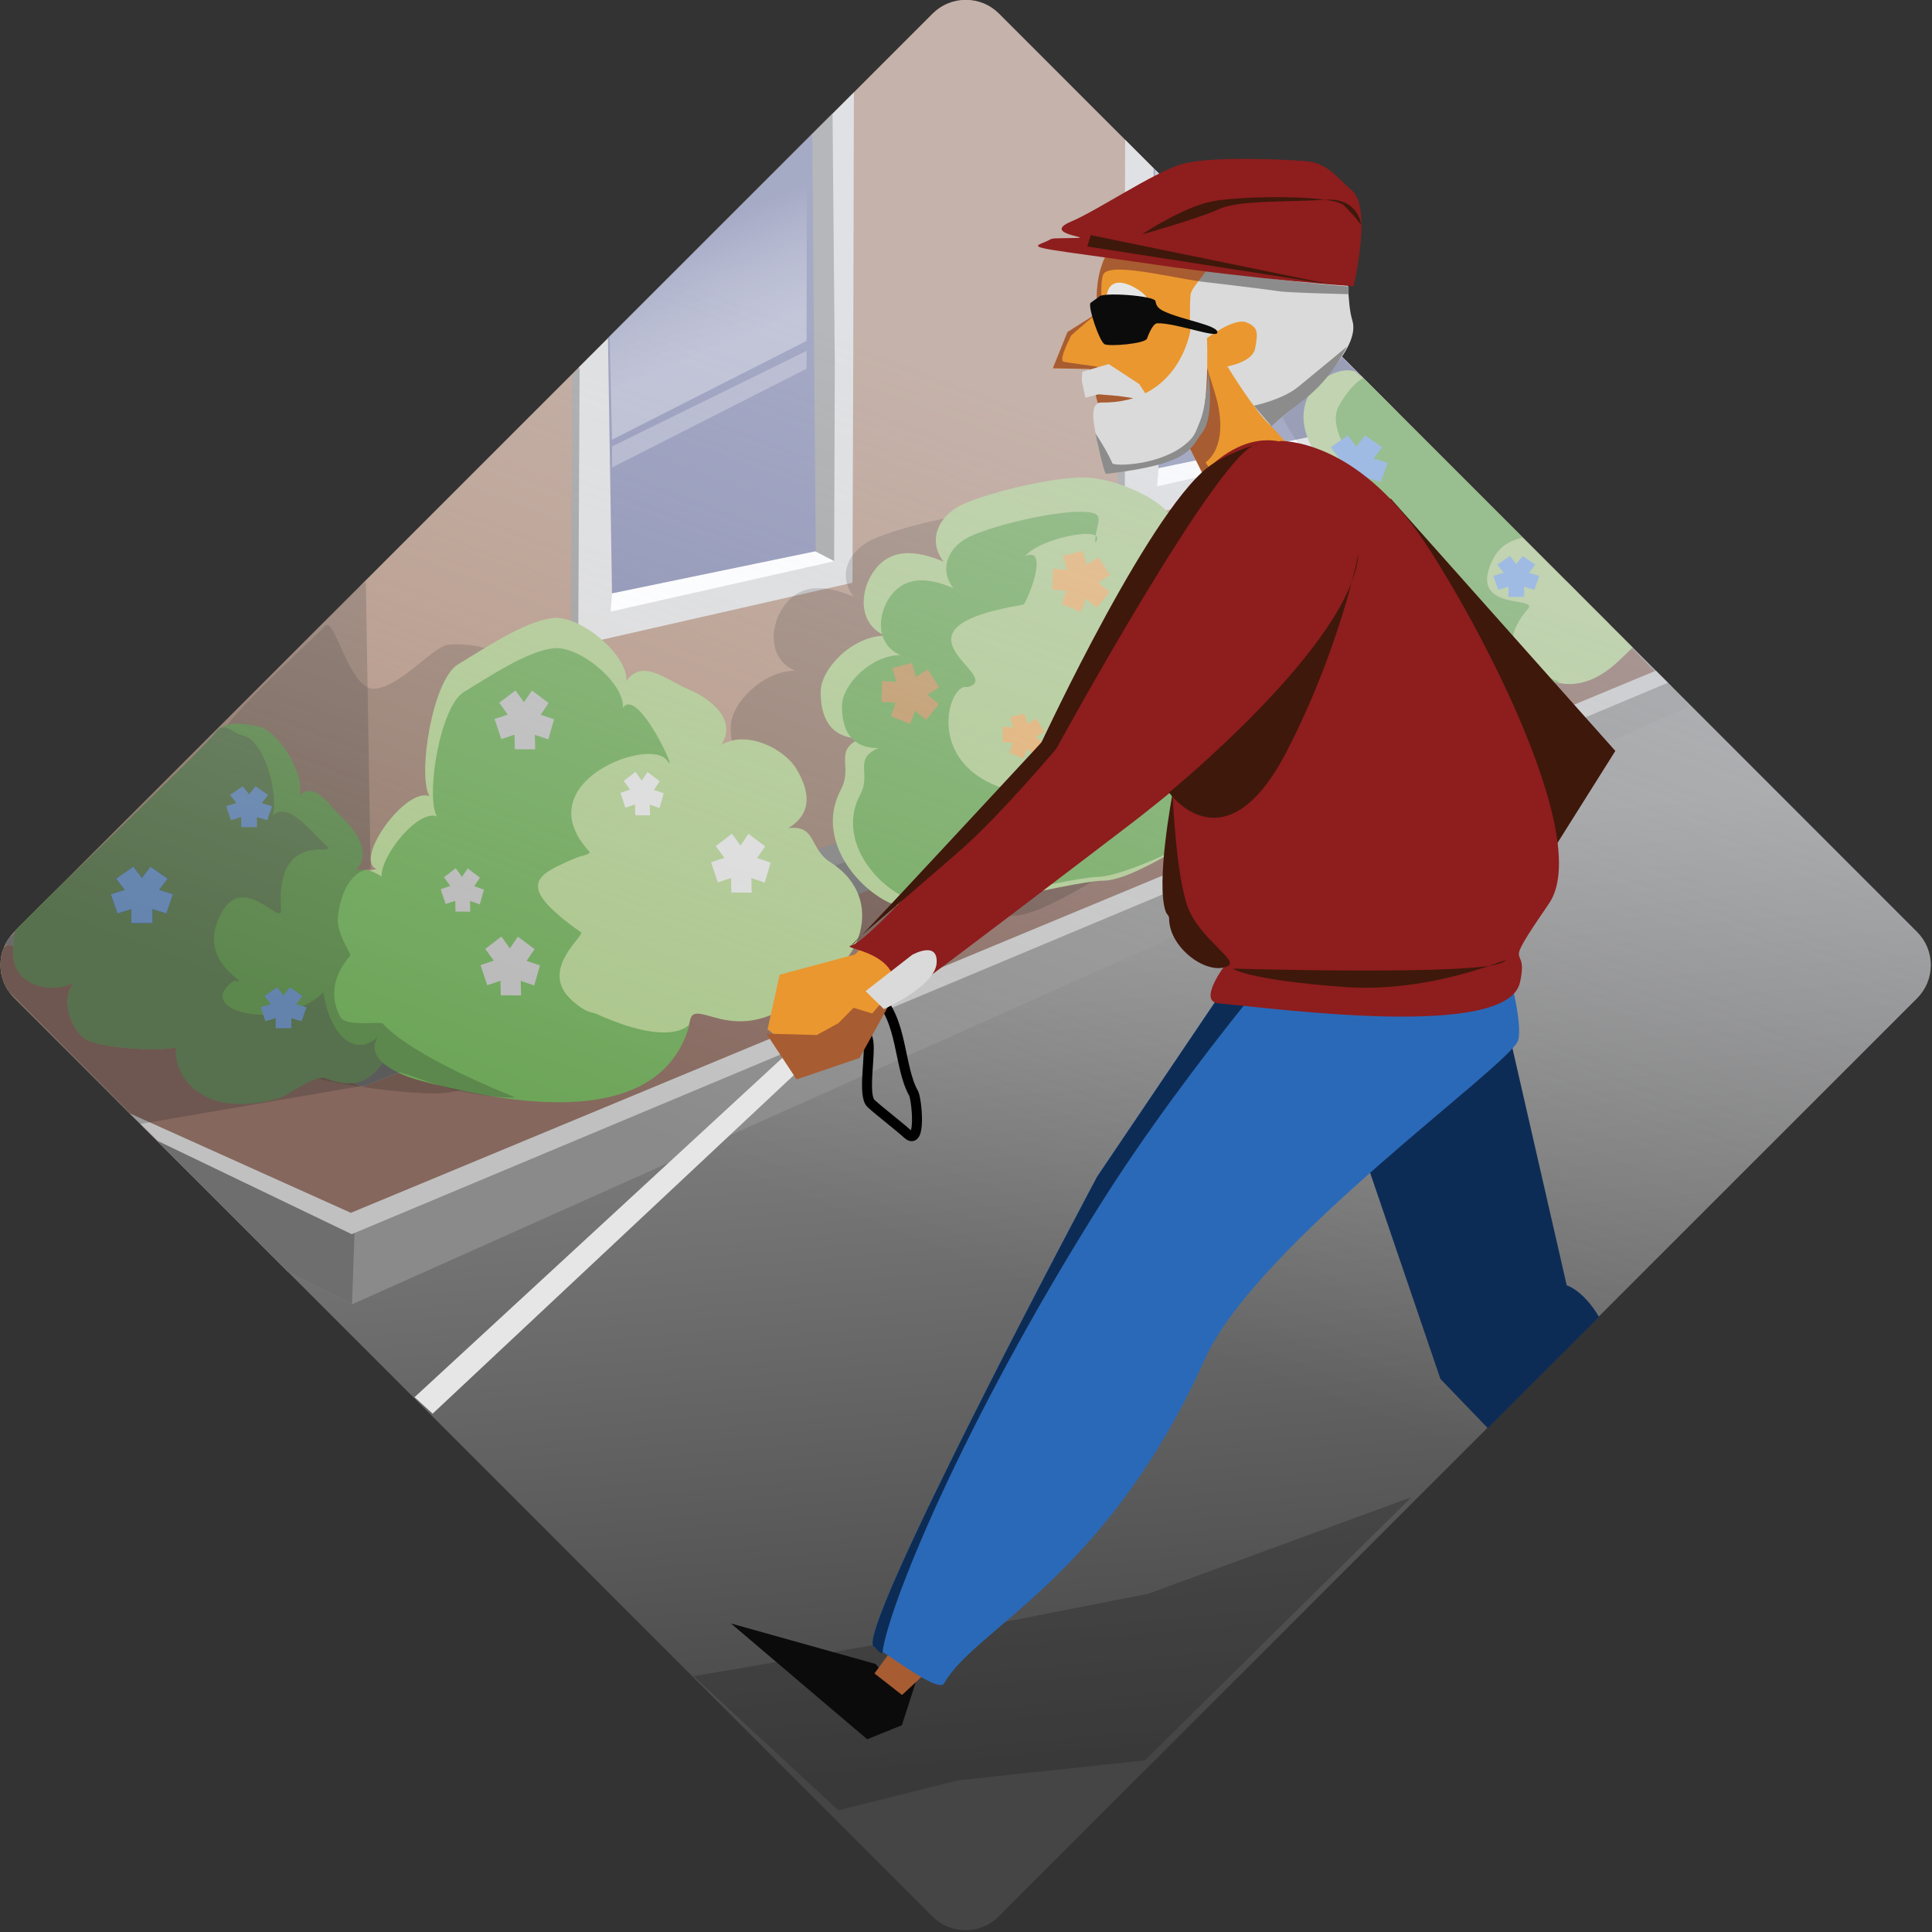 <?xml version="1.0" encoding="UTF-8"?>
<svg clip-rule="evenodd" fill-rule="evenodd" stroke-linecap="round" stroke-linejoin="round" stroke-miterlimit="1.5" version="1.1" viewBox="0 0 290 290" xml:space="preserve" xmlns="http://www.w3.org/2000/svg">
    <rect x="0" y="0" width="290" height="290" fill="#333333" stroke="none"/>
    <g transform="matrix(1.465 .21 .21 -1.465 -263.7 255.29)">
        <g clip-path="url(#_clip1)">
                        <path d="m187.89 80.901-20.192 15.133c-1.018 0.762-1.678 1.875-1.859 3.134-0.18 1.259 0.141 2.512 0.903 3.531l78.985 105.39c0.763 1.018 1.876 1.677 3.135 1.858 1.259 0.18 2.512-0.141 3.53-0.903l70.002-52.46" fill="#b19281" fill-rule="nonzero" stroke-width=".943"/>
                        <path d="m322.39 156.59-123.27-69.362 5.142 4.822s-33.272 8.416-35.998 8.925c-2.319 0.433-2.486 0.301-2.486 0.301l1.976 2.474 35.616-5.327 114.19 61.782z" fill="#808080" fill-rule="nonzero" stroke-width=".943"/>
                        <path d="m318.73 159.33-115-62.285-36.083 6.638 1.346 2.06 34.765-5.687 113.81 60.145z" fill="#969696" fill-rule="nonzero" stroke-width=".943"/>
                        <path d="m276.62 16.147c-1.259-0.18-2.512 0.141-3.53 0.903l-86.866 65.098-19.891 15.035s-1.746 2.525-0.096 4.068c0.487 0.456 37.66-9.144 37.66-9.144l116.75 65.789 37.141-27.834c1.019-0.763 1.678-1.876 1.859-3.135 0.18-1.258-0.141-2.511-0.904-3.53l-78.984-105.39c-0.763-1.018-1.876-1.677-3.135-1.858" fill="url(#_Linear2)" fill-rule="nonzero" stroke-width=".943"/>
                        <path d="m205.14 76.154-20.599 7.334-18.21 13.696s-1.746 2.525-0.096 4.068c0.487 0.456 37.66-9.144 37.66-9.144l116.75 65.789 10.7-8.308" fill="#85675d" fill-rule="nonzero" stroke-width=".943"/>
                        <path d="m331.61 149.41-125.6-79.265-11.518 3.928-13.028 10.304 23.654-5.947 124.08 73.097z" fill="#8a8a8a" fill-rule="nonzero" stroke-width=".943"/>
                        <path d="m205.12 78.426 0.892-8.284-11.518 3.928-13.028 10.304z" fill="#6e6e6e" fill-rule="nonzero" stroke-width=".943"/>
                        <path d="m329.23 151.52-124.26-74.332-20.814 6.572-3.204 2.364 23.627-6.805 123.25 73.23z" fill="#c0c0c0" fill-rule="nonzero" stroke-width=".943"/>
                        
                            <path d="m215.29 167.47 3.883-27.904 26.698 10.234-3.262 23.333-3.65 25.916z" fill="#dadada" stroke-width=".529"/>
                            <path d="m235.18 194.04 6.381-41.617 2.158-0.725-2.744 19.633-3.858 25.292z" fill="#9a9a9a" stroke-width=".445"/>
                            <path d="m222.01 143.42 21.711 8.274-2.055 0.732-19.778-7.151z" fill="#fff" stroke-width=".676"/>
                            <path d="m217.69 171.53 4.193-26.258 19.849 7.162-6.174 40.647-0.248 1.673z" fill="#8085ab" stroke-width=".676"/>
                            <path d="m217.83 171.82 0.197-1.266 1.647-9.859 18.111 12.722-2.943 20.701z" fill="url(#_Linear3)" stroke-width=".656"/>
                            <path d="m219.77 160.02 0.303-2.115 18.111 12.722-0.256 1.784z" fill="#fff" fill-opacity=".29" stroke-width=".656"/>
                            <path d="m219.25 139.48-0.793 0.296-2.729 19.883-0.98 6.965 0.631 0.841z" fill="#969696" stroke-width=".676"/>
                        
                        <path d="m266.87 198.21 5.359-38.208 26.698 10.234-0.716 4.492z" fill="#dadada" stroke-width=".529"/><path d="m293.84 177.91 0.786-5.056 2.158-0.725-0.57 4.093z" fill="#9a9a9a" stroke-width=".445"/><path d="m275.07 163.86 21.711 8.274-2.055 0.732-19.778-7.151z" fill="#fff" stroke-width=".676"/><path d="m270.11 195.87 4.833-30.161 19.849 7.162-0.863 5.1z" fill="#8085ab" stroke-width=".676"/><path d="m270.29 195.76 2.444-14.629 17.524-1.602-1.126 1.881z" fill="#dadada" fill-opacity=".67" stroke-width=".656"/><path d="m272.83 180.46 0.303-2.115 18.111 12.722-0.256 1.784z" fill="#fff" fill-opacity=".57" stroke-width=".656"/><path d="m272.31 159.92-0.793 0.296-2.729 19.883-0.98 6.965 0.631 0.841z" fill="#969696" stroke-width=".676"/>
                        <path d="m273.53 46.758 16.581 5.789 25.038 13.486-22.976-30.26-18.446-4.69-11.611-4.736-16.455 11.38" fill="#262626" fill-opacity=".34" stroke-width=".676"/>
                        <path d="m206.12 137.74c-1.41-0.371-4.392-5.218-6.871-5.482-2.441-0.259-4.959 6.891-5.73 5.593-0.473-0.798-6.879-8.497-8.451-11.477-0.027-0.051 3.939-12.907 6.428-13.553-2.799-0.736-6.941-5.237-5.36-11.568 1.341-5.365 6.174-6.379 8.283-3.695-1.289-2.592 1.158-4.351 3.645-4.997 2.488-0.646 11.489-0.576 14.288 0.16 2.799 0.736 12.641 5.015 12.779 9.35 0.096 3.042 6.076-3.612 12.784 6.715 2.799 0.736 5.599 8.261-0.959 11.258-2.365 1.081-1.919 3.563-4.718 2.826 2.361 1.921 1.48 4.192-0.03 6.047-1.51 1.855-5.56 3.247-7.92 1.326 1.289 2.592-1.477 4.44-3.965 5.086-2.488 0.646-5.173 2.546-6.462-0.045-0.128 2.567-4.941 3.193-7.74 2.456z" fill-opacity=".16" stroke-width=".536"/>
                        <path d="m247.5 154.58c2.635 1.586 8.289 3.837 11.527 4.301 3.238 0.464 9.435-1.242 9.774-3.61 1.325 2.283 10.776 0.016 9.45-2.267 2.635 1.586 9.2 1.641 12.985-3.785 3.207-4.599-1.174-11.621-4.824-11.386 2.974-0.782 4.168-1.032 2.843-3.315-1.325-2.283-7.515-5.956-10.15-7.542-2.635-1.586-9.058-7.829-12.296-8.292-3.238-0.464-19.747-7.551-18.422-5.268-2.635-1.586-11.706 3.771-9.223 10.657 0.895 2.483-1.373 3.818 1.262 5.404-3.238-0.464-4.365 1.716-4.704 4.083-0.339 2.368 2.429 6.116 5.668 6.58-2.974 0.782-3.261 4.275-1.936 6.558 1.326 2.283 3.765 2.497 6.739 1.714-1.913 1.819-1.327 4.583 1.308 6.169z" fill-opacity=".18" stroke-width=".555"/>
                        <path d="m321.99 156.59c0.3 0.046-31.744 24.063-31.947 24.093-2.106 0.314-3.927-2.009-4.16-2.57-1.238-2.986 0.507-5.292 1.889-6.93 0.39-0.461 0.75-0.87 1.007-1.226-1.926 0.743-5.209-5.324-3.283-6.067-2.165-0.332-5.364-3.547-4.133-8.748 1.044-4.407 4.784-5.659 6.413-3.708-0.994-1.952 0.901-3.58 2.826-4.324 1.926-0.743 8.89-1.511 11.054-1.179 2.165 0.332 9.774 2.849 9.876 6.297 0.068 2.332 4.374-3.024 9.32 3.413 0.187 0.243 0.948 0.67 1.136 0.948z" fill-opacity=".13" stroke-width=".421"/>
                        <path d="m256.03 159.39c2.635 1.586 8.289 3.837 11.527 4.301 3.238 0.464 9.435-1.242 9.774-3.61 1.325 2.283 10.776 0.016 9.45-2.267 2.635 1.586 9.2 1.641 12.985-3.785 3.207-4.599-1.174-11.621-4.824-11.386 2.974-0.782 4.168-1.032 2.843-3.315-1.325-2.283-7.515-5.956-10.15-7.542-2.635-1.586-9.058-7.829-12.296-8.292-3.238-0.464-19.747-7.551-18.422-5.268-2.635-1.586-11.706 3.771-9.223 10.657 0.895 2.483-1.373 3.818 1.262 5.404-3.238-0.464-4.365 1.716-4.704 4.083-0.339 2.368 2.429 6.116 5.668 6.58-2.974 0.782-3.261 4.275-1.936 6.558 1.326 2.283 3.765 2.497 6.739 1.714-1.913 1.819-1.327 4.583 1.308 6.169z" fill="#aac58b" stroke-width=".555"/>
                        <path d="m257.26 156.3c2.386 1.436 7.506 3.474 10.438 3.894 2.932 0.42 1.661-0.745 1.968-2.889 1.2 2.067-5.631-0.279-6.831-2.345 2.386 1.436 0.785-4.813 0.499-4.904-14.481-4.609-0.548-7.446-4.407-9.087-2.106 0.379-3.678-9.922 7.929-9.882 2.39 8e-3 19.847 7.179 21.238 4.767 2.184-3.786-10.418-11.64-13.351-12.06-2.932-0.42-17.881-6.838-16.681-4.77-2.386-1.436-10.6 3.415-8.352 9.65 0.81 2.248-1.244 3.458 1.143 4.894-2.932-0.42-3.953 1.554-4.26 3.698-0.307 2.144 2.2 5.538 5.132 5.958-2.693 0.708-2.953 3.871-1.753 5.938 1.2 2.067 3.409 2.261 6.102 1.552-1.732 1.647-1.201 4.15 1.185 5.586z" fill="#6da559" stroke-width=".503"/>
                        <path d="m216.27 141.93c-2.799-0.736-6.463-4.084-8.824-6.005s-2.481-11.793-0.971-13.648c-2.488 0.646-6.744-7.439-4.255-8.085-2.799-0.736-6.941-5.237-5.36-11.568 1.341-5.365 6.174-6.379 8.283-3.695-1.289-2.592 1.158-4.351 3.645-4.997 2.488-0.646 11.489-0.576 14.288 0.16 2.799 0.736 12.641 5.015 12.779 9.35 0.096 3.042 6.076-3.612 12.784 6.715 2.799 0.736 5.599 8.261-0.959 11.258-2.365 1.081-1.919 3.563-4.718 2.826 2.361 1.921 1.48 4.192-0.03 6.047-1.51 1.855-5.56 3.247-7.92 1.326 1.289 2.592-1.477 4.44-3.965 5.086-2.488 0.646-5.173 2.546-6.462-0.045-0.128 2.567-5.515 6.012-8.314 5.276z" fill="#aac58b" stroke-width=".536"/>
                        <path d="m188.29 126.82c-1.288 0.106-3.518 0.186-4.28-1.337-0.638-1.275-14.247-18.672-17.037-22.421-0.297-0.399-0.12-1.014-0.122-1.569-8e-3 -4.528 4.677-4.511 6.714-2.992-1.42-1.667 0.383-5.359 2.415-5.722 3.115-0.558 8.459 0.343 8.623 0.663 0.054 0.107 1.645-5.773 10.917-1.789 2.225 0.956 4.589 1.026 11.398 7.248 2.183-0.18 4.807-0.55 0.563 3.541-1.53 1.475-0.747 3.284-2.93 3.464 2.08 0.859 1.855 2.86 1.092 4.707s-3.468 4.017-5.548 3.158c1.421 1.667-0.262 3.846-1.962 5.017-1.701 1.17-3.314 3.368-4.734 1.701 0.38 2.029-2.926 6.153-5.108 6.333z" fill="#6da559" stroke-width=".421"/>
                        <path d="m326.19 155.91c0.301 0.046-32.687 22.306-32.891 22.336-2.106 0.314-3.927-2.009-4.16-2.57-0.472-1.138-0.51-2.177-0.301-3.118 0.495-2.224 2.375-3.9 3.197-5.038-1.926 0.743-5.209-5.324-3.283-6.067-2.165-0.332-5.364-3.547-4.133-8.748 1.044-4.407 4.784-5.659 6.413-3.708-0.994-1.952 0.901-3.58 2.826-4.324 1.926-0.743 8.89-1.511 11.054-1.179 2.165 0.332 9.774 2.849 9.876 6.297 0.068 2.332 4.374-3.024 9.32 3.413 0.187 0.243 1.891 2.427 2.079 2.704z" fill="#aac58b" stroke-width=".421"/>
                        <path d="m312.6 164.06c0.228 0.025-12.629 11.979-12.735 12.099-5.137 5.797-7.567-1.252-7.724-1.687-1.073-2.963 4.429-7.373 5.384-8.695-1.501 0.658-3.79-4.011-2.289-4.669-1.644-0.183-3.974-2.603-2.841-6.754 0.961-3.517 3.869-4.643 5.043-3.163-0.689-1.504 0.821-2.86 2.322-3.517 1.501-0.658 16.749 2.116 18.393 2.299 1.644 0.183-8.42 0.139-4.098 6.898 0.991 1.55-6.119-1.248-4.226 4.499 0.707 2.145 2.636 2.478 2.769 2.691z" fill="#6da559" stroke-width=".327"/>
                        <path d="m186.95 125.67c-1.289 0.106-2.18 1.333-2.942-0.189-0.638-1.275-14.247-18.672-17.037-22.421-0.297-0.399-0.12-1.014-0.122-1.569-8e-3 -4.528 4.677-4.511 6.714-2.992-1.42-1.667 0.383-5.359 2.415-5.722 3.115-0.558 8.459 0.343 8.623 0.663 0.024 0.047 0.023-3.532 4.239-4.686 2.069-0.566 5.039 0.137 7.018 1.122 0.741 0.369 3.183 2.811 4.206 2.574 5.305-1.23 5.71 3.038 7.008 6.09 0.329 0.774 3.721 3.387-1.6 5.454-6.721 2.611-5.027-0.367-6.484-2.5-3.635-5.321-13.509-4.234-9.46-0.534 2.183-0.18-3.598 0.864-2.557 5.62 1.344 6.142 6.659 0.227 6.235 2.18-1.8 8.299 5.268 5.928 3.568 7.099-1.701 1.17-4.346 3.903-5.766 2.236 0.38 2.029-1.875 7.396-4.057 7.576z" fill="#67885a" stroke-width=".421"/>
                        <path d="m216.77 138.91c-2.643-0.696-6.104-3.857-8.333-5.671-2.229-1.815-2.343-11.136-0.917-12.888-2.349 0.61-6.369-7.025-4.019-7.635-2.643-0.696-6.555-4.946-5.062-10.924 1.266-5.066 4.364-6.915 6.356-4.381-1.218-2.447 2.494-3.563 4.907-3.826 6.46-0.704 24.684-2.624 26.181 9.565 4e-3 0.034-1.277-2.733-9.581-0.307-0.29 0.085-0.967-0.121-2.611 1.001-3.821 2.607 0.467 6.69-0.054 6.957-7.554 3.858-5.228 5.154-1.494 7.434 0.409 0.25 1.496 0.531 1.14 0.823-7.337 6.008 4.549 12.43 6.536 10.223 1.604-1.782-3.98 7.097-5.198 4.649-0.12 2.424-5.208 5.676-7.851 4.981z" fill="#6da559" stroke-width=".506"/>
                        <path d="m179.48 111.18 1.895-0.947-0.7-1.255 1.456-0.233-0.381-2.026-1.456 0.232 0.2-1.398-2.13-0.305-0.2 1.398-1.332-0.632-0.935 1.838 1.332 0.632-1.024 1.008 1.552 1.441 1.024-1.008z" fill="#2e5588" stroke-width=".676"/>
                        <path d="m179.48 111.18 1.895-0.947-0.7-1.255 1.456-0.233-0.381-2.026-1.456 0.232 0.2-1.398-2.13-0.305-0.2 1.398-1.332-0.632-0.935 1.838 1.332 0.632-1.024 1.008 1.552 1.441 1.024-1.008z" fill="#76a0d8" stroke-width=".676"/>
                        <path d="m188.86 120.77 1.397-0.685-0.519-0.912 1.075-0.166-0.285-1.472-1.075 0.166 0.145-1.015-1.573-0.225-0.145 1.015-0.985-0.461-0.687 1.333 0.985 0.461-0.754 0.73 1.148 1.049 0.754-0.73z" fill="#76a0d8" stroke-width=".676"/>
                        <path d="m195.21 101.08 1.397-0.685-0.519-0.912 1.075-0.166-0.285-1.472-1.075 0.166 0.145-1.015-1.573-0.225-0.145 1.015-0.985-0.461-0.687 1.333 0.985 0.461-0.754 0.73 1.148 1.049 0.754-0.73z" fill="#76a0d8" stroke-width=".676"/>
                        <path d="m295.21 171.97 1.895-0.947-0.7-1.255 1.456-0.233-0.381-2.026-1.456 0.232 0.2-1.398-2.13-0.305-0.2 1.398-1.332-0.632-0.935 1.838 1.332 0.632-1.024 1.008 1.552 1.441 1.024-1.008z" fill="#76a0d8" stroke-width=".676"/>
                        <path d="m312.77 162.13 1.397-0.685-0.519-0.912 1.075-0.166-0.285-1.472-1.075 0.166 0.145-1.015-1.573-0.225-0.145 1.015-0.985-0.461-0.687 1.333 0.985 0.461-0.754 0.73 1.148 1.049 0.754-0.73z" fill="#76a0d8" stroke-width=".676"/>
                        <path d="m217.88 131.79-0.297-2.097-1.412 0.265 0.241-1.454-2.043-0.282-0.241 1.455-1.263-0.634-0.965 1.923 1.263 0.634-1.022 1.063 1.446 1.47 1.022-1.063 0.631 1.291 1.859-1.015-0.631-1.291z" fill="#b8b8b8" stroke-width=".676"/>
                        <path d="m241.68 120.52-0.297-2.097-1.412 0.265 0.241-1.454-2.043-0.282-0.241 1.455-1.263-0.634-0.965 1.923 1.263 0.634-1.022 1.063 1.446 1.47 1.022-1.063 0.631 1.291 1.859-1.015-0.631-1.291z" fill="#dadada" stroke-width=".676"/>
                        <path d="m220.01 106.88-0.297-2.097-1.412 0.265 0.241-1.454-2.043-0.282-0.241 1.455-1.263-0.634-0.965 1.923 1.263 0.634-1.022 1.063 1.446 1.47 1.022-1.063 0.631 1.291 1.859-1.015-0.631-1.291z" fill="#b8b8b8" stroke-width=".676"/>
                        <path d="m229.95 125.94-0.206-1.542-1.03 0.203 0.183-1.072-1.486-0.197-0.183 1.072-0.916-0.46-0.713 1.42 0.916 0.46-0.75 0.788 1.046 1.075 0.75-0.788 0.453 0.946 1.359-0.756-0.454-0.947z" fill="#dadada" stroke-width=".676"/>
                        <path d="m213.29 113.68-0.206-1.542-1.03 0.203 0.183-1.072-1.486-0.197-0.183 1.072-0.916-0.46-0.713 1.42 0.916 0.46-0.75 0.788 1.046 1.075 0.75-0.788 0.453 0.946 1.359-0.756-0.454-0.947z" fill="#b8b8b8" stroke-width=".676"/>
                        <path d="m250.5 138.26-0.24 2.105 1.433 0.098-0.599 1.347 1.906 0.786 0.6-1.347 1.062 0.931 1.418-1.619-1.062-0.931 1.257-0.772-1.03-1.786-1.257 0.772-0.286-1.408-2.055 0.515 0.286 1.408z" fill="#bb915d" stroke-width=".676"/>
                        <path d="m266.03 151.98-0.24 2.105 1.433 0.098-0.599 1.347 1.906 0.786 0.6-1.347 1.062 0.931 1.418-1.619-1.062-0.931 1.257-0.772-1.03-1.786-1.257 0.772-0.286-1.408-2.055 0.515 0.286 1.408z" fill="#dfaa68" stroke-width=".676"/>
                        <path d="m263.23 135.97-0.188 1.544 1.047 0.063-0.447 0.991 1.389 0.564 0.447-0.991 0.771 0.676 1.047-1.195-0.771-0.676 0.924-0.574-0.742-1.303-0.924 0.574-0.2-1.03-1.506 0.39 0.201 1.03z" fill="#dfaa68" stroke-width=".676"/>
                        <path d="m200.74 98.784c-2.391 3.141 0.098 6.257 0.081 6.379-0.048 0.35-1.8 2.066-1.814 3.816-0.04 4.854 2.601 5.151 2.601 5.151l-4.61 28.782-35.243-37.269-2.51-3.199s-2.415-3.178-0.24-5.256c2.175-2.078 23.086-11.998 23.086-11.998l22.188 7.161 3.05 1.746c0.062 0.223 3.156-0.677 6.347-0.966 2.937-0.267 6.012 0.077 5.635 0.171-11.792 2.92-14.133 5.415-14.243 5.481-0.301 0.178-3.672-0.857-4.328 0.004z" fill="#262626" fill-opacity=".24" stroke-width=".676"/>
                        <path d="m276.62 16.147c-1.259-0.18-2.512 0.141-3.53 0.903l-105.39 78.984c-1.018 0.762-1.678 1.875-1.859 3.134-0.18 1.259 0.141 2.512 0.903 3.531l78.985 105.39c0.763 1.018 1.876 1.677 3.135 1.858 1.259 0.18 2.512-0.141 3.53-0.903l105.39-78.984c1.019-0.763 1.678-1.876 1.859-3.135 0.18-1.258-0.141-2.511-0.904-3.53l-78.984-105.39c-0.763-1.018-1.876-1.677-3.135-1.858" fill="url(#_Linear4)" fill-rule="nonzero" stroke-width=".943"/>
                    </g><g transform="matrix(1.142,0,0,1.149,-51.384,-15.824)">
                    <path d="m279.75 49.077s-1.414-0.184-2.425 0.121c-1.01 0.306-1.357 0.758-1.357 0.758l-13.241 1.728 13.435-8.411 2.873 1.66z" fill="#0b0b0b" fill-rule="nonzero" stroke-width="1.146"/>
                    <path d="m320.34 118.61-2.551 4.578 1.933 12.275-3.38 2.05-7.321 5.27-7.705 1.688-2.981 6.92 2.969 7.646 5.297-0.837 22.878-19.198z" fill="#3e180b" fill-rule="nonzero"/>
                    <path d="m291.31 155.77-3.695 5.279s-4.748-3.168-6.022-1.708c-1.432 1.638-3.147 6.453-3.147 6.453l-3.236-0.4 0.829 3.351 2.416 2.05s-1.079 3.396 0.392 6.001c1.473 2.606 10.027 8.744 14.495 2.969s4.752-3.999 3.68-8.326c-1.072-4.327-3.302-7.231-3.302-7.231l3.193-2.585z" fill="#ea972f" fill-rule="nonzero"/>
                    <path d="m291.31 155.77-3.695 5.279s-2.106-1.405-3.89-1.913c-0.894-0.254-1.707-0.283-2.132 0.204-1.432 1.638-3.147 6.453-3.147 6.453l-3.236-0.4 0.829 3.351 2.416 2.05s-1.079 3.396 0.392 6.001c0.546 0.967 6.886-0.879 8.761 0.351 0.156 0.102 0.665-2.235 0.088-2.286-2.118-0.188-8.464 0.614-9.193-0.538-0.339-0.536 0.325-3.427 0.339-3.355 0.123 0.571-2.476-2.52-2.451-2.501 0.041 0.03-0.783-2.152-0.365-2.356 0.118-0.059 2.889 3e-3 3.016-0.024 0.463-0.099 5.91-3.967 7.082-4.545 0.729-0.36 1.874 7.539 2.023 7.169 0.5-1.238 1.663-3.389 2.038-4.436 1.405-3.91-0.42-5.148-0.36-5.213 1.245-1.362 1.56-1.24 1.736-2.474 0.073-0.514-0.254-0.817-0.254-0.817z" fill="#a85c31" fill-rule="nonzero"/>
                    <path d="m263.28 105.61-31.221-38.115 1.799-1.213 31.429 38.995z" fill="#e6e6e6" stroke-width=".714"/>
                    <path d="m267.59 108.4c2.638-1.771 2.862-5.969 4.505-8.095 0.343-0.444 1.389-4.583-0.012-3.643-0.977 0.655-2.617 1.553-3.59 2.207-0.91 0.611-0.601 4.538-1.103 5.608-0.553 1.177-1.592 2.061-2.279 2.949" fill="none" stroke="#000" stroke-width=".886px"/>
                    <path d="m279.02 172.38s3.324 0.078 3.533 0.324c0.21 0.245-3.55 2.343-3.533-0.324" fill="#e6e6e6" fill-rule="nonzero"/>
                    <path d="m280.86 50.28-3.447 1.519-1.442-2.683 2.695-1.538z" fill="#a85c31" fill-rule="nonzero" stroke-width="1.04"/>
                    <path d="m322.42 116.28-12.627-10.486 12.224-23.86 4.783-3.702 8.38 11.11c-1.748 2.159-3.24 2.355-3.24 2.355z" fill="#0d2c55" stroke-width=".824"/>
                    <path d="m306.24 129.62-8.216-16.395-8.739-17.907s-16.018-43.937-13.646-43.892c0.432 0.009 6.192-3.318 6.577-2.317 2 5.188 12.958 11.273 18.831 31.584 3.103 10.734 23.121 29.481 23.537 31.805s-6.223 20.298-18.344 17.122" fill="#2a69b8" fill-rule="nonzero"/>
                    <path d="m298.03 113.22-8.739-17.907s-16.018-43.937-13.646-43.892c0.083 0.002 0.773-0.755 0.767-0.313-0.05 4.001 4.082 20.745 13.424 41.644 3.087 6.906 7.024 14.037 10.562 19.985" fill="#0d2c55" fill-rule="nonzero"/>
                    <path d="m325.57 124.84c3.012 6.053-9.147 22.881-15.354 29.867-7.503 8.444-14.152 7.173-14.152 7.173l-2.423-5.683-2.944-19.409s0.69-15.772 1.655-17.956c1.465-3.32 5.642-3.202 5.642-3.202s-2.176-3.755-0.207-3.651c5.286 0.279 25.836 0.408 26.227 5.606 0.293 3.907-2.003 0.1 1.558 7.255z" fill="#8e1d1d" fill-rule="nonzero"/>
                    <path d="m291.09 129.74s-0.377-8.102 0.903-10.44c0.108-0.197 0.34-0.292 0.361-0.461 0.31-2.616 4.131-4.653 5.795-3.465 0.863 0.616-2.777 1.981-4.243 4.545-1.466 2.563-2.816 9.821-2.816 9.821z" fill="#3e180b" stroke-width=".59"/>
                    <path d="m258.83 108.98 6.384 2.723 15.211 21.256 3.242 5.031 4.601 9.402 2.101 7.603 7.07 2.603 7.475-3.377-1.121-5.244-15.794-21.394c-0.796-1.078-1.991-1.793-3.318-1.984l-17.413-19.349-2.316-1.413-1.28-3.73-5.214 2.95z" fill="#ea972f" fill-rule="nonzero"/>
                    <path d="m298.44 161.11s-3.81 2.599-7.892-1.994c-4.084-4.593-11.619-26.54-11.619-26.54s-12.048-19.287-14.161-20.144c-1.196-0.484 5.437 0.288 4.21-4.626-0.106-0.428 18.553 18.485 18.553 18.485s26.643 26.459 15.312 31.621" fill="#8e1d1d" fill-rule="nonzero"/>
                    <path d="m294.18 161.33s-1.794-0.716-3.631-2.217c-4.764-3.893-11.619-26.54-11.619-26.54s-15.353-22.089-14.161-20.144c0.584 0.953 1.791 2.074 8.418 9.736 2.991 3.459 7.116 10.026 7.116 10.026s10.78 28.657 13.876 29.14z" fill="#3e180b" fill-rule="nonzero"/>
                    <path d="m290.77 129.78s14.167 15.284 13.644 23.172c-0.016 0.24-0.336-8.054-3.775-17.985-3.943-11.389-9.869-5.187-9.869-5.187z" fill="#3e180b" stroke-width=".59"/>
                    <path d="m266.91 102.71 1.794 4.684 0.658 2.374-1.902-3.016-1.71 0.265-1.15-1.542-1.747-1.298-4.443-0.515 3.23-3.616z" fill="#a85c31" fill-rule="nonzero"/>
                    <path d="m300.94 173.31c-0.739 1.552-0.928 4.395-1.72 6.576-0.793 2.182-3.821 2.825-6.326 3.072-2.505 0.247-7.74-0.362-8.812-0.031-1.071 0.331-4.661-5.342-4.661-5.342s5.535 3.164 7.266 3.451c1.732 0.285 6.417-1.988 6.417-1.988s-5.394-2.812-5.598-3.278c-0.202-0.465-1.157-1.567-1.117-2.267 0.067-1.217 0.433-3.11 0.433-3.11s-0.051-6.529-6.948-7.39c-1.817-0.226 1.446-5.992 1.446-5.992s6.364 1.128 7.335 3.796c0.971 2.668-0.279 9.152-0.279 9.152s2.121 2.159 3.287 1.867c1.166-0.291 1.116-0.903 1.079-2.148-0.036-1.245-2.213-1.934-2.213-1.934s2.906-3.518 4.57-4.658c0 0 0.364 0.354 0.913 0.939 1.914 2.037 6.077 6.875 4.927 9.286z" fill="#dadada" fill-rule="nonzero"/>
                    <path d="m286.92 174.82s6.214 0.155 7.135 0.134c0.921-0.021 6.225 0.62 6.225 0.62l-0.097 0.671s-3.793-0.236-6.16-0.268c-2.368-0.033-6.53-0.093-6.53-0.093z" fill="#8c8c8c" stroke-width=".59"/>
                    <path d="m278.36 172.21c0.145 0.469 4.867 0.802 5.022 0.336 0.122-0.367 0.283-0.604 0.89-0.788 1.752-0.534 5.061-0.532 4.943-1.215-0.082-0.473-3.778 0.36-5.393 0.089-0.449-0.075-0.702-1.439-0.714-1.48-0.145-0.469-3.182-1.158-3.652-1.013-0.469 0.145-1.916 2.959-1.771 3.429" fill="#0b0b0b" fill-rule="nonzero"/>
                    <path d="m277.91 164.66-0.075 0.794 2.229 1.005 2.938-1.364 1.148-1.311-2.834 9e-3 -1.759-0.103-1.123-0.463z" fill="#dadada" stroke-width=".714"/>
                    <path d="m298.59 115.19s21.727 2.452 23.623 3.918c1.896 1.465-4.951-3.522-13.57-4.125-8.619-0.603-10.053 0.207-10.053 0.207z" fill="#3e180b" stroke-width=".714"/>
                    <path d="m266.59 108.62 3.632 3.748s2.108 1.628 2.264-0.405c0.157-2.032-4.055-4.681-4.055-4.681z" fill="#dadada" stroke-width=".714"/>
                    <path d="m279.77 160.24s1.193-1.306 1.874-2.412c0.145-0.235 4.259 0.365 6.281 2.704 0.605 0.7 0.617 0.988 0.886 2.068 0.387 1.556 0.103 4.434 0.103 4.434s1.145-3.798 0.244-5.379c-0.902-1.58-0.534-2.865-7.941-4.827-0.18-0.048-1.447 3.412-1.447 3.412z" fill="#8c8c8c" stroke-width=".59"/>
                    <path d="m282.78 175.73c9.447-0.025 17.834 0.595 17.834 0.595s0.645 7.004-1.312 8.318c-1.958 1.314-2.687 2.141-4.602 2.008-1.916-0.134-8.443-0.73-10.813-1.843-2.37-1.113-6.782-5.094-8.922-6.367-2.534-1.506 2.354-1.087 0.576-1.383-2.815-0.471-1.577-0.159-2.889-0.892-1.109-0.619 0.681-0.41 10.128-0.435z" fill="#8e1d1d" stroke-width=".714"/>
                    <path d="m276.86 177.5 21.851-1.305-22.012 0.272z" fill="#3e180b" stroke-width=".714"/>
                    <path d="m281.36 178.21s3.25 2.915 5.81 3.782 10.516 2.068 11.582 1.276c1.066-0.792 1.747-1.477 1.747-1.477s-0.564 2.363-3.485 1.735c-2.922-0.628-7.565-1.086-9.179-2.132-1.615-1.046-6.473-3.184-6.473-3.184z" fill="#3e180b" stroke-width=".714"/>
                    <path d="m293.35 164.64s2.411 0.864 3.638 2.179c1.226 1.315 3.802 4.153 3.802 4.153s-0.883-2.901-3.084-5.154c-2.201-2.252-2.549-2.758-2.549-2.758z" fill="#8c8c8c" stroke-width=".59"/>
                </g>
    </g>
    <defs>
        <linearGradient id="_Linear2" x2="1" gradientTransform="matrix(-20.25 88.679 88.679 20.25 280.05 34.279)" gradientUnits="userSpaceOnUse"><stop stop-color="#454545" offset="0"/><stop stop-color="#8f8f8f" offset="1"/></linearGradient>
        <linearGradient id="_Linear3" x2="1" gradientTransform="matrix(-6.155 10.514 10.514 6.155 227.99 170.89)" gradientUnits="userSpaceOnUse"><stop stop-color="#fff" stop-opacity=".36" offset="0"/><stop stop-color="#8085ab" stop-opacity=".5" offset="1"/></linearGradient>
        <linearGradient id="_Linear4" x2="1" gradientTransform="matrix(17.566 80.536 -80.535 17.566 253.82 86.436)" gradientUnits="userSpaceOnUse"><stop stop-color="#fff" stop-opacity="0" offset="0"/><stop stop-color="#e9ecf5" stop-opacity=".35" offset="1"/></linearGradient>
    
            
        
                
                
            
                    <clipPath id="_clip1">
                        <path d="m276.62 16.147c-1.259-0.18-2.513 0.141-3.53 0.903l-105.4 78.985c-1.018 0.763-1.678 1.876-1.858 3.135-0.18 1.258 0.141 2.513 0.903 3.531l78.986 105.39c0.762 1.018 1.876 1.677 3.134 1.858 1.259 0.18 2.513-0.14 3.531-0.903l105.39-78.985c1.018-0.764 1.678-1.877 1.858-3.135 0.181-1.259-0.14-2.512-0.903-3.53l-78.985-105.4c-0.763-1.017-1.876-1.678-3.135-1.858" clip-rule="nonzero"/>
                    </clipPath>
                    
                
                        
                    
                        
                    
                        
                    
                        
                    
                        
                    
                        
                    
                        
                    
                        
                    
                        
                    
                        
                    
                        
                    
                        
                    
                        
                    
                        
                    
                        
                    
                        
                    
                        
                    
                        
                    
                        
                    
                        
                    
                        
                        
                    
                        
                    
                        
                    
                        
                    
                        
                    
                        
                    
                        
                    
                        
                    
                        
                    
                            
                        
                            
                        
                            
                        
                            
                        
                            
                        
                            
                        
                            
                        
                            
                        
                            
                        
                            
                        
                            
                        
                            
                        
                            
                        
                            
                        
                            
                        
                            
                        
                            
                        
                            
                        
                            
                        
                            
                        
                            
                        
                            
                        
                            
                        
                            
                        
                            
                        
                            
                        
                            
                        
                            
                        
                            
                            
                            
                            
                            
                            
                            
                        
                                
                            
                                
                            
                                
                            
                                
                            
                                
                            
                                
                            
                                
                            
                            
                        
                            
                        
                            
                        
                            
                        
                            
                        
                            
                        
                            
                        
                            
                        
                                
                            
                                
                            
                                
                            
                                
                            
                                
                            
                                
                            
                                
                            </defs>
</svg>
